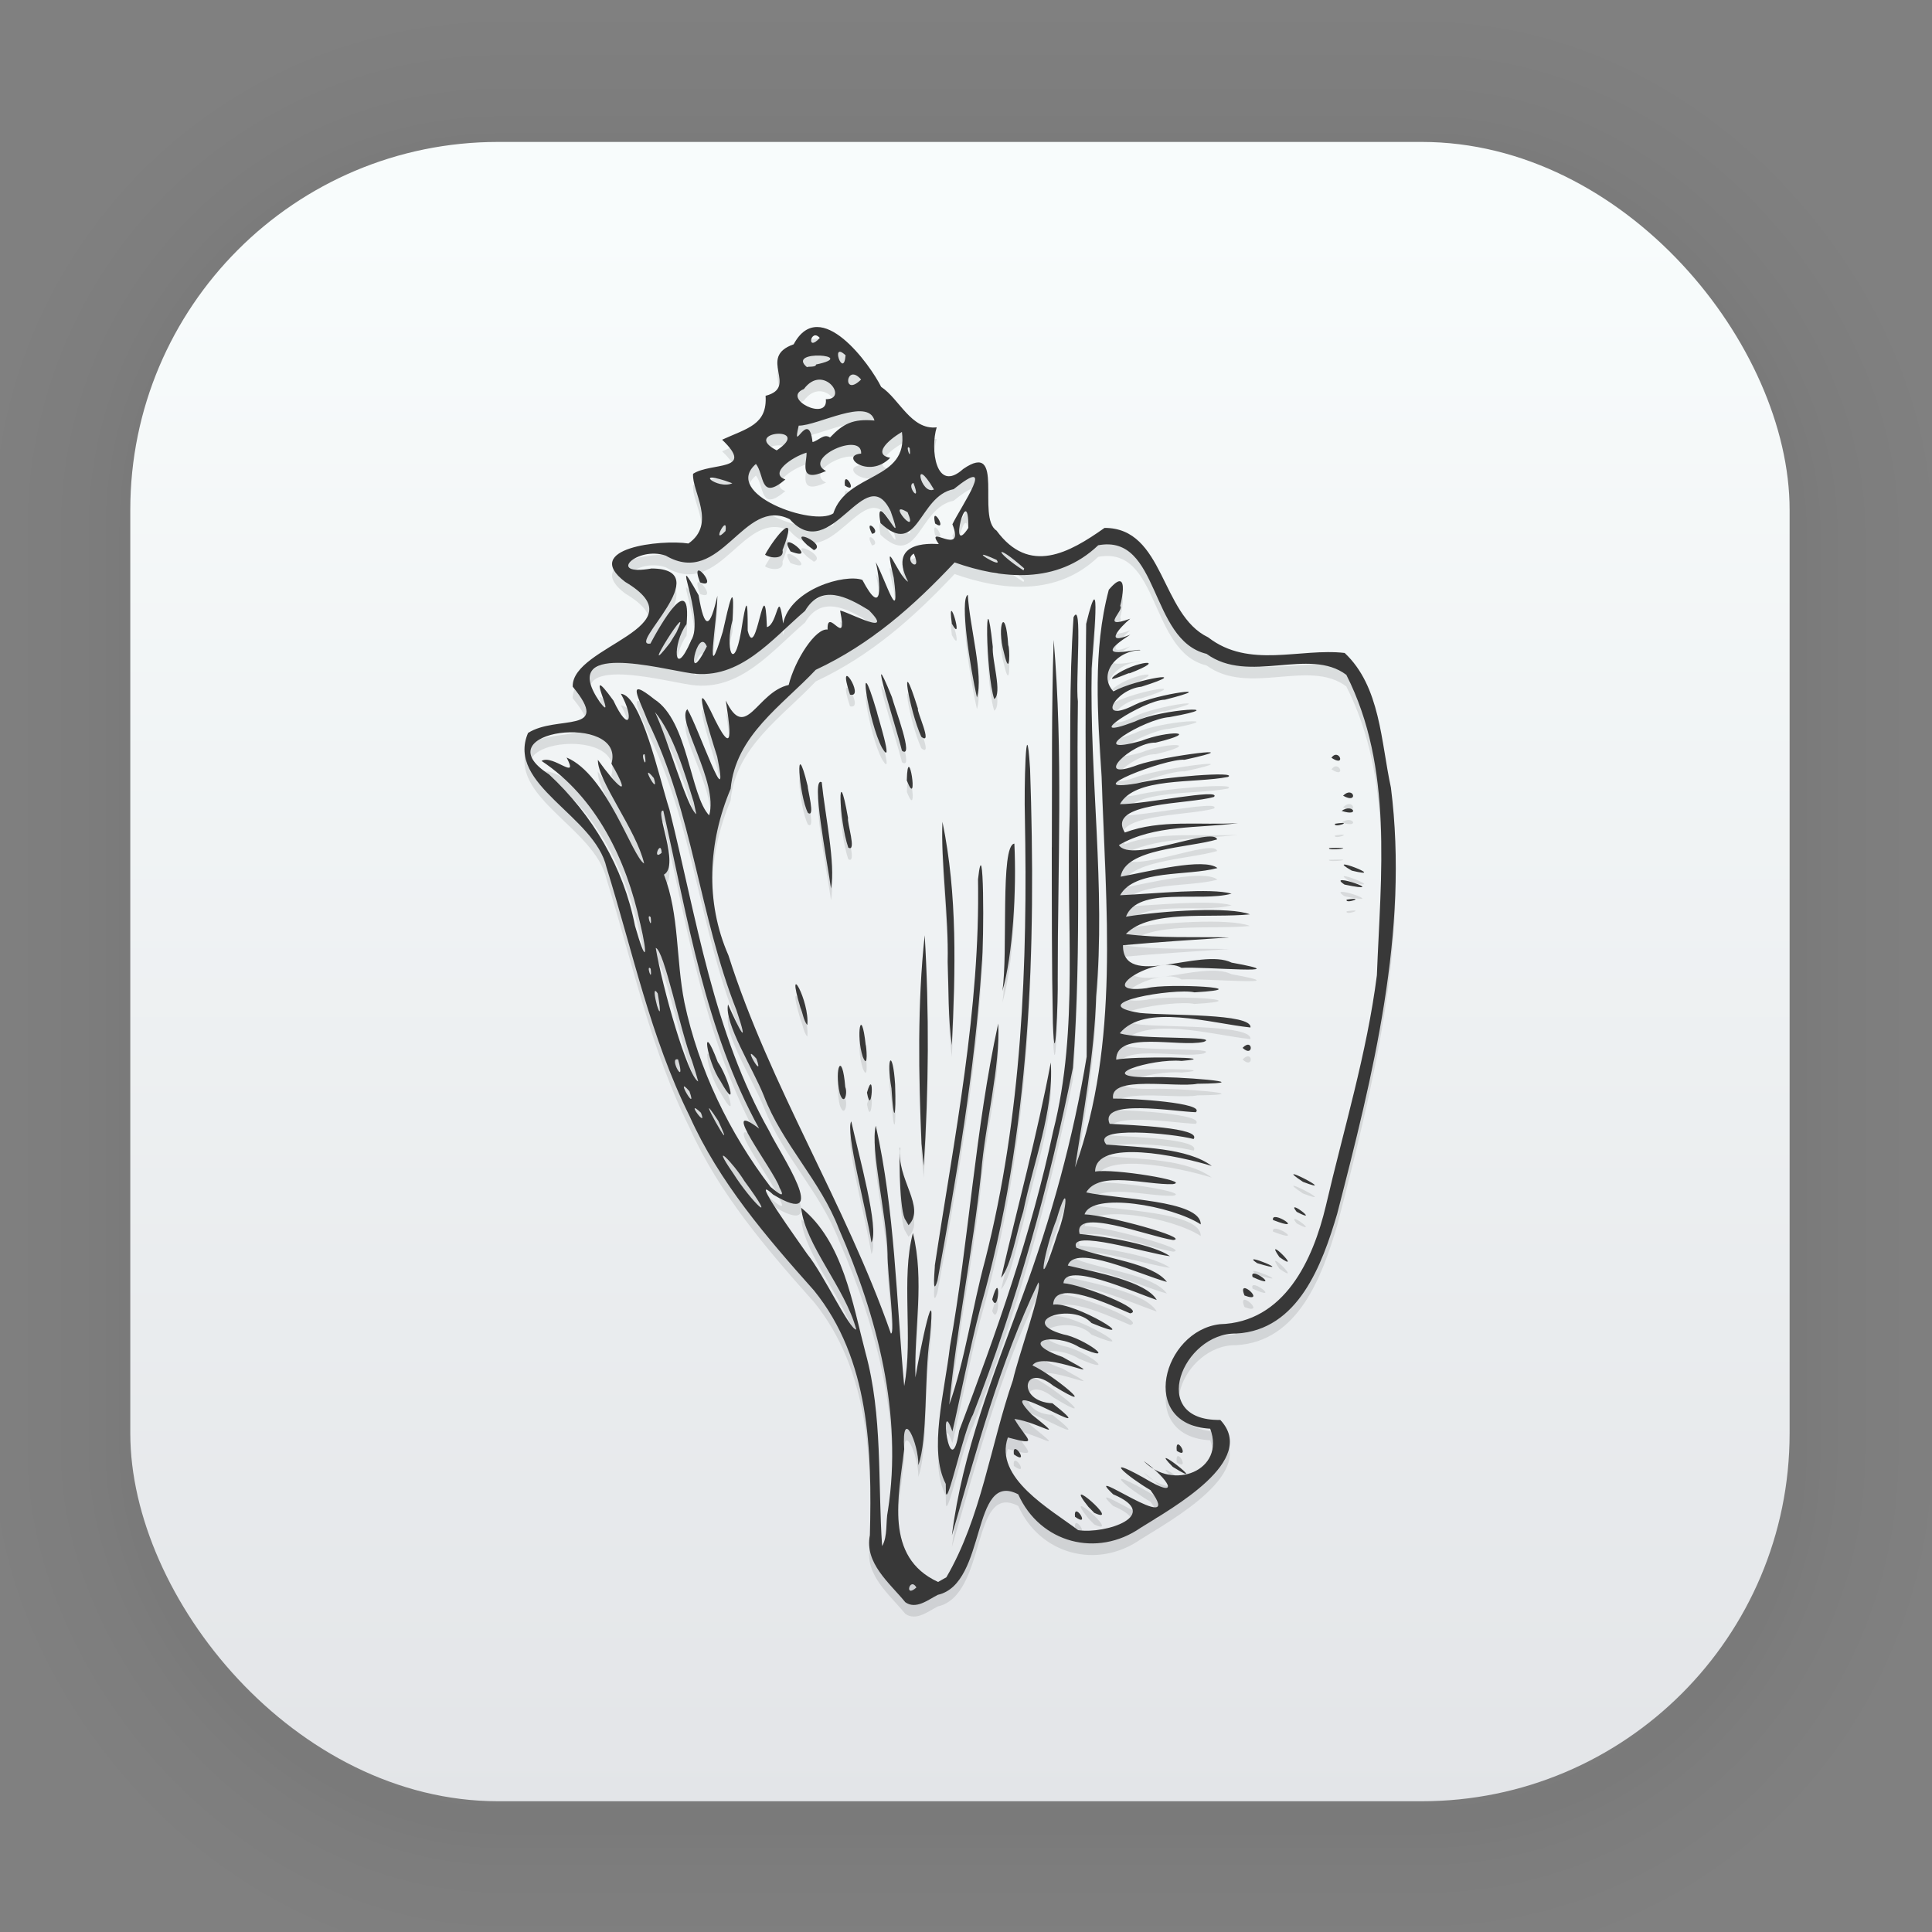 <?xml version="1.0" encoding="UTF-8" standalone="no"?>
<svg
   width="128"
   height="128"
   viewBox="0 0 33.867 33.867"
   version="1.1"
   id="svg2117"
   inkscape:version="1.1.2 (0a00cf5339, 2022-02-04)"
   sodipodi:docname="xonsh.svg"
   xmlns:inkscape="http://www.inkscape.org/namespaces/inkscape"
   xmlns:sodipodi="http://sodipodi.sourceforge.net/DTD/sodipodi-0.dtd"
   xmlns:xlink="http://www.w3.org/1999/xlink"
   xmlns="http://www.w3.org/2000/svg"
   xmlns:svg="http://www.w3.org/2000/svg"
   xmlns:rdf="http://www.w3.org/1999/02/22-rdf-syntax-ns#"
   xmlns:cc="http://creativecommons.org/ns#"
   xmlns:dc="http://purl.org/dc/elements/1.1/">
  <rect x="0" y="0" width="33.867" height="33.867" fill="#808080" stroke="none"/>
  <defs
     id="defs2111">
    <linearGradient
       inkscape:collect="always"
       xlink:href="#linearGradient1630"
       id="linearGradient912"
       gradientUnits="userSpaceOnUse"
       gradientTransform="matrix(0.976,0,0,0.976,-111.889,-37.234)"
       x1="132.211"
       y1="42.152"
       x2="132.211"
       y2="70.68" />
    <linearGradient
       id="linearGradient1630"
       inkscape:collect="always">
      <stop
         id="stop1626"
         offset="0"
         style="stop-color:#f8fcfc;stop-opacity:1;" />
      <stop
         id="stop1628"
         offset="1"
         style="stop-color:#e3e5e8;stop-opacity:1" />
    </linearGradient>
    <linearGradient
       id="linearGradient895">
      <stop
         id="stop3335"
         offset="0" />
      <stop
         id="stop3337"
         offset="1"
         stop-opacity="0" />
    </linearGradient>
  </defs>
  <sodipodi:namedview
     id="base"
     pagecolor="#ffffff"
     bordercolor="#666666"
     borderopacity="1.0"
     inkscape:pageopacity="0.0"
     inkscape:pageshadow="2"
     inkscape:zoom="3.959798"
     inkscape:cx="-0.63134534"
     inkscape:cy="72.099637"
     inkscape:document-units="mm"
     inkscape:current-layer="layer1"
     inkscape:document-rotation="0"
     showgrid="false"
     units="px"
     inkscape:window-width="1920"
     inkscape:window-height="1007"
     inkscape:window-x="0"
     inkscape:window-y="0"
     inkscape:window-maximized="1"
     showguides="true"
     inkscape:guide-bbox="true"
     inkscape:pagecheckerboard="0" />
  <g
     inkscape:label="Capa 1"
     inkscape:groupmode="layer"
     id="layer1">
    <g
       style="opacity:0.14"
       transform="matrix(0.976,0,0,0.976,-65.83,-36.915)"
       id="g1702">
      <rect
         ry="6.61"
         rx="6.61"
         y="40.71"
         x="69.84"
         height="29.811"
         width="29.811"
         id="rect1634"
         style="fill:none;fill-opacity:1;stroke:#000000;stroke-width:0.1;stroke-linecap:round;stroke-linejoin:round;stroke-miterlimit:4;stroke-dasharray:none;stroke-opacity:0.02" />
      <rect
         style="fill:none;fill-opacity:1;stroke:#000000;stroke-width:0.2;stroke-linecap:round;stroke-linejoin:round;stroke-miterlimit:4;stroke-dasharray:none;stroke-opacity:0.02"
         id="rect1638"
         width="29.811"
         height="29.811"
         x="69.84"
         y="40.71"
         rx="6.61"
         ry="6.61" />
      <rect
         ry="6.61"
         rx="6.61"
         y="40.71"
         x="69.84"
         height="29.811"
         width="29.811"
         id="rect1640"
         style="fill:none;fill-opacity:1;stroke:#000000;stroke-width:0.3;stroke-linecap:round;stroke-linejoin:round;stroke-miterlimit:4;stroke-dasharray:none;stroke-opacity:0.02" />
      <rect
         style="fill:none;fill-opacity:1;stroke:#000000;stroke-width:0.4;stroke-linecap:round;stroke-linejoin:round;stroke-miterlimit:4;stroke-dasharray:none;stroke-opacity:0.02"
         id="rect1642"
         width="29.811"
         height="29.811"
         x="69.84"
         y="40.71"
         rx="6.61"
         ry="6.61" />
      <rect
         ry="6.61"
         rx="6.61"
         y="40.71"
         x="69.84"
         height="29.811"
         width="29.811"
         id="rect1644"
         style="fill:none;fill-opacity:1;stroke:#000000;stroke-width:0.5;stroke-linecap:round;stroke-linejoin:round;stroke-miterlimit:4;stroke-dasharray:none;stroke-opacity:0.02" />
      <rect
         style="fill:none;fill-opacity:1;stroke:#000000;stroke-width:0.6;stroke-linecap:round;stroke-linejoin:round;stroke-miterlimit:4;stroke-dasharray:none;stroke-opacity:0.02"
         id="rect1646"
         width="29.811"
         height="29.811"
         x="69.84"
         y="40.71"
         rx="6.61"
         ry="6.61" />
      <rect
         ry="6.61"
         rx="6.61"
         y="40.71"
         x="69.84"
         height="29.811"
         width="29.811"
         id="rect1648"
         style="fill:none;fill-opacity:1;stroke:#000000;stroke-width:0.7;stroke-linecap:round;stroke-linejoin:round;stroke-miterlimit:4;stroke-dasharray:none;stroke-opacity:0.02" />
      <rect
         style="fill:none;fill-opacity:1;stroke:#000000;stroke-width:0.8;stroke-linecap:round;stroke-linejoin:round;stroke-miterlimit:4;stroke-dasharray:none;stroke-opacity:0.02"
         id="rect1650"
         width="29.811"
         height="29.811"
         x="69.84"
         y="40.71"
         rx="6.61"
         ry="6.61" />
      <rect
         ry="6.61"
         rx="6.61"
         y="40.71"
         x="69.84"
         height="29.811"
         width="29.811"
         id="rect1652"
         style="fill:none;fill-opacity:1;stroke:#000000;stroke-width:1;stroke-linecap:round;stroke-linejoin:round;stroke-miterlimit:4;stroke-dasharray:none;stroke-opacity:0.02" />
      <rect
         style="fill:none;fill-opacity:1;stroke:#000000;stroke-width:1.2;stroke-linecap:round;stroke-linejoin:round;stroke-miterlimit:4;stroke-dasharray:none;stroke-opacity:0.02"
         id="rect1654"
         width="29.811"
         height="29.811"
         x="69.84"
         y="40.71"
         rx="6.61"
         ry="6.61" />
      <rect
         ry="6.61"
         rx="6.61"
         y="40.71"
         x="69.84"
         height="29.811"
         width="29.811"
         id="rect1656"
         style="fill:none;fill-opacity:1;stroke:#000000;stroke-width:1.4;stroke-linecap:round;stroke-linejoin:round;stroke-miterlimit:4;stroke-dasharray:none;stroke-opacity:0.02" />
      <rect
         style="fill:none;fill-opacity:1;stroke:#000000;stroke-width:1.6;stroke-linecap:round;stroke-linejoin:round;stroke-miterlimit:4;stroke-dasharray:none;stroke-opacity:0.02"
         id="rect1658"
         width="29.811"
         height="29.811"
         x="69.84"
         y="40.71"
         rx="6.61"
         ry="6.61" />
      <rect
         ry="6.61"
         rx="6.61"
         y="40.71"
         x="69.84"
         height="29.811"
         width="29.811"
         id="rect1660"
         style="fill:none;fill-opacity:1;stroke:#000000;stroke-width:1.8;stroke-linecap:round;stroke-linejoin:round;stroke-miterlimit:4;stroke-dasharray:none;stroke-opacity:0.02" />
      <rect
         style="fill:none;fill-opacity:1;stroke:#000000;stroke-width:2;stroke-linecap:round;stroke-linejoin:round;stroke-miterlimit:4;stroke-dasharray:none;stroke-opacity:0.02"
         id="rect1662"
         width="29.811"
         height="29.811"
         x="69.84"
         y="40.71"
         rx="6.61"
         ry="6.61" />
      <rect
         ry="6.61"
         rx="6.61"
         y="40.71"
         x="69.84"
         height="29.811"
         width="29.811"
         id="rect1664"
         style="fill:none;fill-opacity:1;stroke:#000000;stroke-width:2.2;stroke-linecap:round;stroke-linejoin:round;stroke-miterlimit:4;stroke-dasharray:none;stroke-opacity:0.02" />
      <rect
         style="fill:none;fill-opacity:1;stroke:#000000;stroke-width:2.6;stroke-linecap:round;stroke-linejoin:round;stroke-miterlimit:4;stroke-dasharray:none;stroke-opacity:0.02"
         id="rect1666"
         width="29.811"
         height="29.811"
         x="69.84"
         y="40.71"
         rx="6.61"
         ry="6.61" />
      <rect
         ry="6.61"
         rx="6.61"
         y="40.71"
         x="69.84"
         height="29.811"
         width="29.811"
         id="rect1668"
         style="fill:none;fill-opacity:1;stroke:#000000;stroke-width:3;stroke-linecap:round;stroke-linejoin:round;stroke-miterlimit:4;stroke-dasharray:none;stroke-opacity:0.02" />
      <rect
         style="fill:none;fill-opacity:1;stroke:#000000;stroke-width:3.4;stroke-linecap:round;stroke-linejoin:round;stroke-miterlimit:4;stroke-dasharray:none;stroke-opacity:0.02"
         id="rect1670"
         width="29.811"
         height="29.811"
         x="69.84"
         y="40.71"
         rx="6.61"
         ry="6.61" />
      <rect
         ry="6.61"
         rx="6.61"
         y="40.71"
         x="69.84"
         height="29.811"
         width="29.811"
         id="rect1672"
         style="fill:none;fill-opacity:1;stroke:#000000;stroke-width:3.8;stroke-linecap:round;stroke-linejoin:round;stroke-miterlimit:4;stroke-dasharray:none;stroke-opacity:0.02" />
      <rect
         style="fill:none;fill-opacity:1;stroke:#000000;stroke-width:4.2;stroke-linecap:round;stroke-linejoin:round;stroke-miterlimit:4;stroke-dasharray:none;stroke-opacity:0.02"
         id="rect1674"
         width="29.811"
         height="29.811"
         x="69.84"
         y="40.71"
         rx="6.61"
         ry="6.61" />
      <rect
         ry="6.61"
         rx="6.61"
         y="40.71"
         x="69.84"
         height="29.811"
         width="29.811"
         id="rect1676"
         style="fill:none;fill-opacity:1;stroke:#000000;stroke-width:4.6;stroke-linecap:round;stroke-linejoin:round;stroke-miterlimit:4;stroke-dasharray:none;stroke-opacity:0.02" />
      <rect
         style="fill:none;fill-opacity:1;stroke:#000000;stroke-width:5;stroke-linecap:round;stroke-linejoin:round;stroke-miterlimit:4;stroke-dasharray:none;stroke-opacity:0.02"
         id="rect1678"
         width="29.811"
         height="29.811"
         x="69.84"
         y="40.71"
         rx="6.61"
         ry="6.61" />
    </g>
    <rect
       style="fill:url(#linearGradient912);fill-opacity:1;stroke-width:2.688;stroke-linecap:round;stroke-linejoin:round"
       id="rect910"
       width="29.087"
       height="29.087"
       x="2.284"
       y="2.488"
       rx="6.449"
       ry="6.449" />
    <g
       id="g967"
       transform="matrix(1.106,0,0,1.106,-1.639,-0.92)">
      <path
         style="opacity:0.1;stroke-width:0.46"
         d="m 15.828,26.407 c -0.251,-0.306 -0.646,-0.618 -0.559,-1.059 0.035,-1.337 -0.002,-2.787 -0.885,-3.878 -0.755,-0.847 -1.503,-1.717 -1.973,-2.765 -0.619,-1.245 -0.904,-2.621 -1.315,-3.937 -0.186,-0.828 -1.597,-1.308 -1.245,-2.135 0.456,-0.292 1.335,0.029 0.708,-0.734 -0.02,-0.652 2.046,-0.939 0.831,-1.661 -0.702,-0.534 0.57,-0.675 1.003,-0.608 0.451,-0.314 0.049,-0.834 0.074,-1.105 0.291,-0.187 0.99,-0.033 0.46,-0.54 0.398,-0.182 0.719,-0.237 0.689,-0.696 0.534,-0.137 -0.143,-0.611 0.445,-0.816 0.42,-0.783 1.214,0.325 1.387,0.675 0.287,0.187 0.474,0.687 0.88,0.641 -0.105,0.333 -0.017,1.056 0.42,0.66 0.675,-0.465 0.206,0.769 0.528,0.976 0.519,0.708 1.15,0.356 1.712,-0.042 0.95,-0.002 0.886,1.373 1.642,1.734 0.651,0.505 1.458,0.166 2.164,0.248 0.567,0.531 0.575,1.411 0.733,2.133 0.289,2.283 -0.285,4.562 -0.852,6.757 -0.237,0.801 -0.614,1.843 -1.599,1.897 -0.849,-0.018 -1.416,1.389 -0.253,1.369 0.602,0.642 -0.751,1.389 -1.262,1.709 -0.691,0.48 -1.594,0.244 -1.941,-0.53 -0.751,-0.39 -0.49,1.416 -1.274,1.593 -0.153,0.077 -0.348,0.241 -0.52,0.114 z m 0.179,-0.231 c -0.107,-0.176 -0.197,0.179 0,0 z m 0.475,-0.162 c 0.555,-0.954 0.696,-2.087 1.054,-3.123 0.092,-0.406 0.474,-1.455 0.404,-1.55 -0.612,1.275 -0.979,2.657 -1.371,4.01 0.162,-1.309 0.665,-2.56 1.119,-3.795 0.454,-1.227 0.806,-2.504 1.017,-3.793 0.014,-2.286 -0.036,-4.574 -0.008,-6.859 0.257,-1.06 0.104,0.352 0.087,0.706 -0.034,1.733 0.223,3.463 0.071,5.197 -0.024,0.898 -0.208,1.886 -0.334,2.712 0.711,-1.977 0.488,-4.128 0.422,-6.187 -0.062,-0.986 -0.144,-2.005 0.113,-2.969 0.376,-0.443 0.158,0.356 0.179,0.256 0.079,0.065 -0.338,0.381 0.161,0.203 -0.167,0.138 -0.426,0.432 -1.17e-4,0.253 -0.714,0.458 0.167,0.198 0.159,0.247 -0.378,0.006 -0.679,0.382 -0.426,0.652 0.361,-0.198 1.324,-0.352 0.443,-0.074 -0.425,0.044 -0.724,0.602 -0.105,0.287 0.346,-0.176 1.425,-0.32 0.478,-0.081 -0.336,0.002 -1.401,0.696 -0.476,0.346 0.421,-0.207 1.609,-0.263 0.549,-0.07 -0.404,0.026 -1.395,0.64 -0.448,0.376 0.426,-0.169 0.981,-0.153 0.229,0.028 -0.39,-0.009 -1.031,0.637 -0.282,0.353 0.413,-0.142 1.859,-0.325 0.74,-0.081 -0.303,-0.026 -1.726,0.532 -0.759,0.375 0.392,-0.102 1.626,-0.199 1.447,-0.103 -0.532,0.106 -1.474,-0.002 -1.712,0.431 0.36,0.008 1.618,-0.257 1.491,-0.115 -0.401,0.123 -1.717,0.075 -1.414,0.565 0.571,-0.213 1.195,-0.112 1.793,-0.149 -0.631,0.085 -1.324,0.021 -1.887,0.348 0.185,0.295 1.496,-0.3 1.557,-0.09 -0.449,0.136 -1.458,0.139 -1.529,0.591 0.448,-0.083 1.32,-0.305 1.534,-0.137 -0.483,0.132 -1.31,0.017 -1.543,0.431 0.546,-0.024 1.433,-0.12 1.767,-0.025 -0.504,0.14 -1.485,-0.123 -1.674,0.365 0.6,-0.097 1.659,-0.161 1.964,-0.037 -0.619,0.064 -1.59,-0.082 -1.965,0.312 0.542,0.07 1.092,0.041 1.638,0.054 -0.562,0.037 -1.124,0.072 -1.684,0.123 -0.007,0.707 1.224,0.031 1.722,0.276 1.12,0.202 -0.454,0.059 -0.794,0.083 -0.386,-0.232 -1.437,0.437 -0.553,0.322 0.333,-0.085 1.837,0.003 0.758,0.066 -0.314,-0.073 -1.804,0.177 -0.861,0.327 0.441,0.045 1.781,0.003 1.748,0.23 -0.627,-0.065 -1.683,-0.388 -2.071,0.092 0.328,0.107 1.605,0.036 1.33,0.136 -0.394,0.091 -1.387,-0.189 -1.387,0.282 0.233,-0.056 1.757,-0.041 1.037,0.02 -0.471,-0.045 -1.47,0.269 -0.47,0.259 0.33,-0.02 1.783,0.091 0.72,0.103 -0.334,0.067 -1.398,-0.142 -1.336,0.235 0.31,-0.005 1.469,0.069 1.311,0.216 -0.344,-0.01 -1.54,-0.221 -1.366,0.184 0.356,0.021 1.464,0.061 1.331,0.241 -0.328,-0.089 -1.644,-0.215 -1.382,0.088 0.542,0.045 1.288,0.05 1.67,0.339 -0.51,-0.158 -1.843,-0.444 -1.849,0.089 0.283,-0.054 1.546,0.153 1.23,0.199 -0.418,0.015 -1.167,-0.221 -1.371,0.131 0.491,0.109 1.819,0.119 1.815,0.507 -0.455,-0.298 -1.727,-0.519 -1.841,-0.159 0.344,0.01 1.688,0.376 1.405,0.407 -0.388,-0.056 -1.593,-0.534 -1.484,-0.097 0.457,0.047 1.18,0.172 1.433,0.353 -0.348,-0.039 -1.626,-0.444 -1.484,-0.134 0.433,0.168 1.217,0.244 1.435,0.542 -0.423,-0.113 -1.458,-0.611 -1.571,-0.26 0.438,0.104 1.245,0.251 1.41,0.546 -0.374,-0.127 -1.454,-0.618 -1.479,-0.266 0.278,0.017 1.329,0.428 1.057,0.478 -0.305,-0.127 -1.203,-0.565 -1.22,-0.138 0.33,-0.058 1.505,0.664 0.608,0.291 -0.308,-0.336 -1.195,-0.03 -0.448,0.18 0.327,0.055 0.923,0.494 0.252,0.202 -0.385,-0.238 -1.008,-0.102 -0.264,0.156 0.906,0.497 -0.309,-0.129 -0.476,0.134 0.31,0.137 1.127,0.81 0.332,0.323 -0.487,-0.391 -0.59,0.253 -0.015,0.277 0.92,0.73 -1.015,-0.533 -0.329,0.178 0.577,0.462 0.124,0.126 -0.274,0.07 0.192,0.333 0.418,0.434 -0.104,0.294 -0.223,0.642 0.678,1.138 1.114,1.469 0.435,0.067 1.345,-0.236 0.555,-0.568 -0.554,-0.528 1.176,0.732 0.592,-0.066 -0.353,-0.205 -0.79,-0.576 -0.113,-0.199 0.633,0.382 0.39,0.014 0.004,-0.264 0.46,0.483 1.303,0.151 1.055,-0.511 -1.148,-0.062 -0.751,-1.55 0.152,-1.656 1.024,-0.029 1.477,-1.015 1.682,-1.879 0.282,-1.213 0.65,-2.414 0.808,-3.652 0.061,-1.589 0.262,-3.291 -0.484,-4.761 C 22.234,11.267 21.274,11.868 20.605,11.379 19.693,11.16 19.87,9.473 18.888,9.658 18.231,10.285 17.359,10.194 16.612,9.93 c -0.653,0.695 -1.329,1.294 -2.201,1.702 -0.534,0.568 -1.27,1.039 -1.349,1.887 -0.356,0.844 -0.407,1.79 -0.035,2.638 0.661,2.082 1.855,3.935 2.575,5.994 0.075,0.016 -0.056,-0.949 -0.053,-1.262 -0.011,-0.607 -0.279,-1.672 -0.186,-2.031 0.303,1.353 0.324,2.751 0.45,4.126 0.147,-0.783 -0.054,-1.697 0.138,-2.426 0.188,0.753 0.017,1.522 0.04,2.29 0.066,-0.405 0.342,-1.753 0.227,-0.618 -0.09,0.611 -0.029,1.596 -0.181,2.008 0.008,-0.343 -0.267,-0.954 -0.224,-0.253 -0.086,0.744 -0.321,1.711 0.537,2.104 l 0.135,-0.076 z m 2.038,-0.958 c -0.028,-0.264 0.266,0.189 0,0 z m 0.213,-0.157 c -0.456,-0.568 0.549,0.306 0.093,0.095 l -0.093,-0.095 z m -2.261,-0.364 c -0.276,-0.531 -0.02,-1.435 0.066,-2.177 0.303,-1.699 0.398,-3.435 0.765,-5.12 0.038,0.666 -0.208,1.6 -0.27,2.366 -0.13,1.229 -0.388,2.451 -0.506,3.676 0.252,-0.709 0.363,-1.536 0.568,-2.289 0.586,-2.301 0.676,-4.686 0.631,-7.05 -0.014,-0.352 0.015,-1.794 0.082,-0.741 0.098,2.866 0.008,5.778 -0.789,8.551 -0.16,0.603 -0.337,1.505 -0.442,1.954 -0.221,-0.644 -0.042,0.907 0.108,-0.015 0.59,-1.553 1.144,-3.121 1.49,-4.749 0.415,-1.635 0.195,-3.341 0.262,-5.009 0.016,-1.044 -0.013,-2.092 0.06,-3.134 0.147,-0.286 0.028,1.007 0.069,1.336 -0.029,1.935 0.066,3.878 -0.079,5.807 -0.377,1.874 -0.891,3.717 -1.585,5.498 -0.15,0.256 -0.405,1.468 -0.428,1.235 -6.44e-4,-0.047 -0.001,-0.093 -0.002,-0.14 z m 3.598,-0.27 c -0.458,-0.462 0.654,0.406 0,0 z m -2.519,-0.198 c -0.03,-0.265 0.268,0.19 0,0 z m 2.582,-0.056 c -0.032,-0.291 0.229,0.149 0,0 z m -2.925,-2.401 c 0.143,-0.517 0.107,0.268 0,0 z m 3.999,-0.061 c -0.133,-0.321 0.373,0.138 0,0 z m -4.908,-0.48 c 0.307,-2.028 0.721,-4.054 0.684,-6.117 0.094,-0.844 0.099,0.962 0.058,1.364 -0.108,1.681 -0.398,3.346 -0.701,5 -0.093,0.291 -0.037,-0.226 -0.041,-0.247 z m 1.05,0.201 c 0.262,-1.138 0.573,-2.27 0.787,-3.415 0.052,0.766 -0.278,1.589 -0.436,2.361 -0.105,0.32 -0.189,0.859 -0.352,1.054 z m 3.986,-0.014 c -0.066,-0.201 0.488,0.225 0,0 z m 0.072,-0.22 c -0.312,-0.208 0.675,0.206 0,-2.4e-5 z m 0.353,-0.096 c -0.272,-0.39 0.404,0.287 0,0 z M 15.294,20.708 c -0.084,-0.532 -0.417,-1.767 -0.32,-1.919 0.12,0.543 0.447,1.705 0.32,1.919 z m 0.526,-0.379 c -0.094,-0.229 -0.086,-1.183 -0.072,-1.124 -0.062,0.498 0.415,0.944 0.134,1.229 -0.021,-0.035 -0.041,-0.07 -0.062,-0.105 z m 5.838,0.023 c -0.034,-0.175 0.55,0.213 0,0 z m 0.375,-0.13 c -0.189,-0.237 0.408,0.215 0,0 z m 0.101,-0.474 c -0.555,-0.368 0.622,0.237 0,0 z m -6.046,-0.594 c -0.046,-1.101 -0.068,-2.227 0.05,-3.315 0.072,1.214 0.063,2.439 -0.015,3.655 -0.011,-0.113 -0.023,-0.226 -0.034,-0.34 z m -0.476,-0.885 c -0.091,-0.509 0.019,-0.648 0.057,-0.066 0.018,0.533 -0.022,0.644 -0.057,0.07 z m -0.389,0.064 c 0.126,-0.444 0.075,0.428 0,0 z m -0.432,0.011 c -0.089,-0.403 0.039,-0.689 0.088,-0.099 0.041,0.098 -0.017,0.315 -0.088,0.099 z m 0.365,-0.58 c -0.11,-0.339 -0.026,-0.84 0.047,-0.186 0.007,-0.011 0.049,0.422 -0.047,0.186 z m 2.997,-3.319 c 0.006,-1.096 -0.007,-2.193 0.029,-3.288 0.152,1.781 0.063,3.584 0.064,5.374 0.008,0.33 -0.044,1.613 -0.076,0.699 -0.019,-0.928 -0.017,-1.857 -0.018,-2.785 z m 3.023,3.179 c 0.167,-0.173 0.18,0.168 0,0 z m -4.674,-1.364 c 0.018,-0.722 -0.11,-1.597 -0.083,-2.22 0.24,1.16 0.206,2.366 0.149,3.542 -0.06,-0.437 -0.049,-0.882 -0.066,-1.321 z m -2.333,0.728 c -0.245,-0.81 0.151,-0.101 0.108,0.275 -0.062,-0.079 -0.069,-0.186 -0.108,-0.275 z m 3.2,-0.266 c 0.093,-0.61 -0.038,-2.314 0.19,-2.335 0.036,0.726 -0.023,1.772 -0.19,2.335 z m 5.457,-1.447 c 0.331,-0.051 -0.031,0.077 0,0 z M 14.653,15.099 c -0.06,-0.431 -0.326,-1.791 -0.147,-1.684 0.054,0.528 0.221,1.296 0.147,1.684 z m 8.139,-0.062 c -0.333,-0.22 0.778,0.163 0,-6e-6 z m 0.115,-0.221 c -0.49,-0.28 0.625,0.15 0,0 z m -7.98,-0.365 c -0.152,-0.441 -0.176,-1.446 -0.004,-0.47 -0.02,0.067 0.142,0.55 0.004,0.47 z m 7.622,0.007 c 0.527,-0.017 -0.048,0.054 0,0 z m 0.092,-0.385 c 0.331,-0.051 -0.031,0.077 0,0 z M 14.287,13.899 c -0.143,-0.274 -0.215,-1.293 -0.004,-0.427 -0.003,0.056 0.126,0.517 0.004,0.427 z m 8.459,-0.031 c 0.177,-0.126 0.302,0.1 0,0 z m 0.023,-0.241 c 0.167,-0.167 0.252,0.143 0,0 z m -6.914,-0.243 c 0.017,-0.675 0.2,0.508 -1.41e-4,0 z m 6.73,-0.359 c 0.118,-0.163 0.243,0.161 0,0 z m -7.12,-0.154 c -0.216,-0.389 -0.422,-1.72 -0.086,-0.581 -0.001,0.022 0.283,0.91 0.086,0.581 z m 0.313,0.042 c -0.081,-0.339 -0.589,-1.907 -0.159,-0.851 0.039,0.157 0.362,0.997 0.159,0.851 z m 0.307,-0.221 c -0.191,-0.417 -0.366,-1.448 -0.052,-0.442 -0.03,0.021 0.244,0.593 0.052,0.442 z M 16.966,12.071 c -0.104,-0.447 -0.277,-1.557 -0.145,-1.627 0.029,0.5 0.252,1.282 0.145,1.627 z m 0.274,0.025 c -0.136,-0.398 -0.156,-2.048 -0.023,-0.83 -0.016,0.208 0.155,0.744 0.023,0.83 z m -2.286,-0.07 c -0.23,-0.696 0.256,0.065 0,0 z m 4.191,-0.299 c 0.322,-0.236 0.908,-0.293 0.229,-0.034 0.099,-0.062 -0.408,0.183 -0.229,0.034 z m -1.751,-0.366 c -0.123,-0.437 0.026,-0.772 0.068,-0.117 0.024,0.02 0.035,0.564 -0.068,0.117 z M 16.569,10.9 c -0.082,-0.6 0.207,0.372 0,0 z m -1.014,14.064 c 0.238,-1.53 -0.166,-3.076 -0.776,-4.471 -0.292,-0.765 -0.897,-1.343 -1.19,-2.111 -0.171,-0.428 -0.632,-1.152 -0.567,-1.447 0.172,0.389 0.349,0.731 0.134,0.093 -0.59,-1.493 -0.692,-3.134 -1.407,-4.585 -0.138,-0.363 -0.36,-0.717 0.107,-0.343 0.535,0.343 0.564,1.524 0.867,1.839 0.152,-0.528 -0.53,-1.508 -0.346,-1.683 0.166,0.266 0.686,1.793 0.473,0.752 -0.121,-0.375 -0.461,-1.488 -0.031,-0.576 0.337,0.672 0.208,-0.019 0.168,-0.313 0.318,0.665 0.487,-0.133 0.996,-0.247 0.101,-0.403 0.429,-0.905 0.617,-0.878 -0.013,-0.379 0.325,0.326 0.201,-0.286 -0.076,-0.101 0.935,0.466 0.453,-0.021 -0.351,-0.216 -0.757,-0.423 -1.012,0.011 -0.525,0.449 -1.029,1.096 -1.8,0.99 -0.493,-0.07 -2.131,-0.527 -1.45,0.458 0.294,0.385 -0.3,-0.737 0.213,-0.027 0.25,0.534 0.339,0.289 0.118,-0.108 0.325,0.032 0.6,1.303 0.771,1.839 0.431,1.726 0.694,3.526 1.583,5.097 0.16,0.339 1.009,1.571 0.059,1.002 -0.418,-0.388 0.422,0.767 0.544,0.947 0.255,0.311 0.666,1.196 0.775,1.193 -0.178,-0.664 -0.816,-1.347 -0.874,-1.931 0.664,0.536 0.811,1.506 1.02,2.299 0.273,0.996 0.193,2.043 0.263,3.064 0.092,-0.159 0.054,-0.383 0.091,-0.559 z m 2.688,-4.391 c 0.155,-0.392 0.188,-0.921 -0.016,-0.225 -0.184,0.446 -0.335,1.288 -0.033,0.376 l 0.049,-0.151 z M 13.281,19.734 c -0.176,-0.287 -0.56,-0.675 -0.176,-0.12 0.28,0.445 0.745,0.893 0.176,0.12 z m 0.556,0.1 c -0.095,-0.279 -0.991,-1.435 -0.322,-0.931 -0.858,-1.557 -1.131,-3.328 -1.519,-5.039 -0.149,-0.028 0.269,0.871 0.01,1.014 0.247,0.639 0.187,1.336 0.325,2.028 0.224,1.058 0.714,2.071 1.365,2.922 0.02,0.012 0.281,0.254 0.139,0.006 z m -0.935,-1.683 c -0.222,-0.321 -0.319,-1.03 -0.043,-0.303 0.16,0.224 0.342,0.838 0.043,0.303 z m -0.035,0.63 c -0.466,-0.714 0.359,0.771 0,0 z M 12.591,18.652 c -0.274,-0.259 0.116,0.285 0,0 z m -0.182,-0.34 c -0.256,-0.295 0.138,0.386 0,0 z m 0.042,-0.477 c -0.19,-0.49 -0.443,-1.765 -0.576,-1.795 0.103,0.622 0.508,2.043 0.673,2.116 l -0.042,-0.146 z m -0.222,-0.027 c -0.162,-0.05 0.137,0.473 0,0 z m 1.242,-0.012 c -0.256,-0.295 0.138,0.386 0,0 z M 11.905,16.763 c -0.159,-0.249 0.127,0.743 0,0 z m -0.112,-0.393 c -0.082,-0.09 0.03,0.253 0,0 z m -0.168,-0.724 c -0.216,-0.998 -0.692,-1.993 -1.562,-2.57 0.181,-0.11 0.6,0.333 0.397,-0.054 0.641,0.269 1.042,1.575 1.229,1.68 -0.122,-0.531 -0.74,-1.307 -0.733,-1.643 0.286,0.403 0.57,0.676 0.215,0.061 0.233,-0.819 -2.08,-0.532 -0.991,0.168 0.69,0.641 1.182,1.472 1.364,2.401 0.179,0.626 0.209,0.499 0.082,-0.041 z m 0.168,-0.093 c -0.082,-0.09 0.03,0.253 0,0 z m 0.174,-1.02 c -0.01,-0.23 -0.16,0.137 0,0 z m 0.671,-0.263 c -0.195,0.029 -0.011,-0.028 0,0 z M 12.478,13.733 c -0.148,-0.48 -0.329,-1.085 -0.615,-1.431 0.207,0.434 0.503,1.509 0.655,1.618 l -0.04,-0.186 z m -0.633,-0.385 c -0.251,-0.306 0.101,0.333 0,0 z m -0.146,-0.376 c -0.081,-0.029 0.051,0.302 0,0 z m 0.985,-1.711 c -0.148,-0.351 -0.372,0.746 0,0 z m -0.252,-0.09 c 0.241,-0.358 -0.371,-1.597 0.121,-0.722 0.097,0.575 0.182,0.521 0.298,0.01 -1.74e-4,0.379 -0.213,1.554 0.086,0.567 0.097,-0.43 0.194,-0.878 0.154,-0.181 -0.121,0.439 0.016,0.858 0.135,0.183 0.081,-0.516 0.109,-0.58 0.105,-0.018 0.137,0.539 0.27,-1.062 0.305,-0.055 0.176,-0.04 0.176,-0.671 0.257,-0.057 0.115,-0.548 0.982,-0.791 1.256,-0.691 0.33,0.627 0.292,0.056 0.213,-0.281 0.162,0.3 0.39,1.055 0.284,0.246 -0.177,-0.747 0.061,-0.028 0.228,0.064 -0.362,-0.705 0.486,-0.592 0.487,-0.599 -0.238,-0.344 0.428,0.226 0.216,-0.313 0.141,-0.29 0.723,-1.123 0.019,-0.556 C 16.035,8.877 16.04,9.871 15.437,9.307 15.322,8.676 15.871,9.89 15.598,9.118 15.197,8.282 14.66,9.991 14,9.246 13.259,8.875 12.916,10.336 12.035,9.824 11.578,9.664 11.08,10.155 11.809,10.026 c 1.066,0.007 -0.408,1.241 -0.019,1.191 0.168,-0.315 0.654,-1.163 0.573,-0.308 -0.227,0.304 -0.207,0.905 0.071,0.263 z m 0.144,-0.925 c -0.184,-0.482 0.33,0.13 0,0 z m 1.031,-0.439 c 0.157,-0.286 0.544,-0.758 0.277,-0.073 0.031,0.157 -0.209,0.127 -0.277,0.073 z m 0.404,-0.051 c -0.243,-0.407 0.49,0.184 0,0 z m 0.263,-0.102 c -0.323,-0.302 0.332,-0.01 0.107,0.081 z m 1.028,-0.178 c -0.143,-0.282 0.167,-0.02 0,0 z m 1,-0.163 c -0.077,-0.337 0.222,0.152 0,0 z M 12.203,11.039 c 0.306,-0.65 -0.662,0.89 -0.102,0.166 z m 5.512,-1.013 C 17.235,9.601 17.236,9.755 17.704,10.056 Z M 15.965,9.79 c -0.182,0.113 0.147,0.326 0,0 z m 1.311,0.1 c -0.551,-0.249 0.137,0.175 0,0 z M 12.981,9.432 c 0.043,-0.3 -0.241,0.255 0,0 z m 3.849,-0.049 c 0.005,-0.793 -0.331,0.508 0,0 z M 15.867,9.135 c -0.361,-0.219 0.185,0.434 0,0 z m -1.178,0.018 c 0.217,-0.657 1.194,-0.511 1.088,-1.291 -0.238,0.14 -0.458,0.359 -0.186,0.41 -0.343,0.347 -0.814,-0.038 -0.46,-0.067 0.016,-0.362 -0.943,0.08 -0.557,0.276 -0.454,0.204 -0.298,-0.146 -0.309,-0.291 -0.239,0.072 -0.6,0.333 -0.335,0.425 -0.409,0.345 -0.328,-0.073 -0.467,-0.246 -0.545,0.474 0.911,0.998 1.226,0.784 z M 14.873,8.713 c -0.032,-0.291 0.229,0.149 0,0 z m 1.086,-0.043 c -0.124,0.04 0.139,0.357 0,-7e-6 z m 0.326,0.104 c -0.351,-0.593 -0.214,0.098 0,0 z M 13.089,8.675 c -0.666,-0.247 -0.232,0.111 0,0 z m 0.703,-0.521 c 0.594,-0.396 -0.582,-0.304 0,0 z m 2.108,-0.035 c -0.082,-0.09 0.03,0.253 0,0 z M 14.638,7.949 c 0.206,-0.216 0.361,-0.299 0.704,-0.268 -0.102,-0.373 -0.897,0.082 -1.201,0.081 -0.115,0.497 0.158,-0.29 0.219,0.26 0.091,-0.017 0.179,-0.142 0.278,-0.072 z m -0.067,-0.606 c 0.372,0.005 -0.042,-0.575 -0.348,-0.161 -0.369,0.149 0.393,0.526 0.348,0.161 z m 0.559,-0.312 c -0.244,-0.281 -0.303,0.298 0,0 z M 14.417,6.793 c 0.703,-0.146 -0.492,-0.246 -0.142,0.044 -0.002,-0.019 0.142,0.007 0.142,-0.044 z m 0.468,-0.146 c -0.253,-0.238 -0.031,0.386 0,0 z M 14.475,6.372 c -0.146,-0.165 -0.218,0.238 0,0 z"
         id="path6" />
      <path
         style="fill:#383838;stroke-width:0.46"
         d="m 15.828,26.223 c -0.251,-0.306 -0.646,-0.618 -0.559,-1.059 0.035,-1.337 -0.002,-2.787 -0.885,-3.878 -0.755,-0.847 -1.503,-1.717 -1.973,-2.765 -0.619,-1.245 -0.904,-2.621 -1.315,-3.937 -0.186,-0.828 -1.597,-1.308 -1.245,-2.135 0.456,-0.292 1.335,0.029 0.708,-0.734 -0.02,-0.652 2.046,-0.939 0.831,-1.661 -0.702,-0.534 0.57,-0.675 1.003,-0.608 0.451,-0.314 0.049,-0.834 0.074,-1.105 0.291,-0.187 0.99,-0.033 0.46,-0.54 0.398,-0.182 0.719,-0.237 0.689,-0.696 0.534,-0.137 -0.143,-0.611 0.445,-0.816 0.42,-0.783 1.214,0.325 1.387,0.675 0.287,0.187 0.474,0.687 0.88,0.641 -0.105,0.333 -0.017,1.056 0.42,0.66 0.675,-0.465 0.206,0.769 0.528,0.976 0.519,0.708 1.15,0.356 1.712,-0.042 0.95,-0.002 0.886,1.373 1.642,1.734 0.651,0.505 1.458,0.166 2.164,0.248 0.567,0.531 0.575,1.411 0.733,2.133 0.289,2.283 -0.285,4.562 -0.852,6.757 -0.237,0.801 -0.614,1.843 -1.599,1.897 -0.849,-0.018 -1.416,1.389 -0.253,1.369 0.602,0.642 -0.751,1.389 -1.262,1.709 -0.691,0.48 -1.594,0.244 -1.941,-0.53 -0.751,-0.39 -0.49,1.416 -1.274,1.593 -0.153,0.077 -0.348,0.241 -0.52,0.114 z m 0.179,-0.231 c -0.107,-0.176 -0.197,0.179 0,0 z m 0.475,-0.162 c 0.555,-0.954 0.696,-2.087 1.054,-3.123 0.092,-0.406 0.474,-1.455 0.404,-1.55 -0.612,1.275 -0.979,2.657 -1.371,4.01 0.162,-1.309 0.665,-2.56 1.119,-3.795 0.454,-1.227 0.806,-2.504 1.017,-3.793 0.014,-2.286 -0.036,-4.574 -0.008,-6.859 0.257,-1.06 0.104,0.352 0.087,0.706 -0.034,1.733 0.223,3.463 0.071,5.197 -0.024,0.898 -0.208,1.886 -0.334,2.712 0.711,-1.977 0.488,-4.128 0.422,-6.187 -0.062,-0.986 -0.144,-2.005 0.113,-2.969 0.376,-0.443 0.158,0.356 0.179,0.256 0.079,0.065 -0.338,0.381 0.161,0.203 -0.167,0.138 -0.426,0.432 -1.17e-4,0.253 -0.714,0.458 0.167,0.198 0.159,0.247 -0.378,0.006 -0.679,0.382 -0.426,0.652 0.361,-0.198 1.324,-0.352 0.443,-0.074 -0.425,0.044 -0.724,0.602 -0.105,0.287 0.346,-0.176 1.425,-0.32 0.478,-0.081 -0.336,0.002 -1.401,0.696 -0.476,0.346 0.421,-0.207 1.609,-0.263 0.549,-0.07 -0.404,0.026 -1.395,0.64 -0.448,0.376 0.426,-0.169 0.981,-0.153 0.229,0.028 -0.39,-0.009 -1.031,0.637 -0.282,0.353 0.413,-0.142 1.859,-0.325 0.74,-0.081 -0.303,-0.026 -1.726,0.532 -0.759,0.375 0.392,-0.102 1.626,-0.199 1.447,-0.103 -0.532,0.106 -1.474,-0.002 -1.712,0.431 0.36,0.008 1.618,-0.257 1.491,-0.115 -0.401,0.123 -1.717,0.075 -1.414,0.565 0.571,-0.213 1.195,-0.112 1.793,-0.149 -0.631,0.085 -1.324,0.021 -1.887,0.348 0.185,0.295 1.496,-0.3 1.557,-0.09 -0.449,0.136 -1.458,0.139 -1.529,0.591 0.448,-0.083 1.32,-0.305 1.534,-0.137 -0.483,0.132 -1.31,0.017 -1.543,0.431 0.546,-0.024 1.433,-0.12 1.767,-0.025 -0.504,0.14 -1.485,-0.123 -1.674,0.365 0.6,-0.097 1.659,-0.161 1.964,-0.037 -0.619,0.064 -1.59,-0.082 -1.965,0.312 0.542,0.07 1.092,0.041 1.638,0.054 -0.562,0.037 -1.124,0.072 -1.684,0.123 -0.007,0.707 1.224,0.031 1.722,0.276 1.12,0.202 -0.454,0.059 -0.794,0.083 -0.386,-0.232 -1.437,0.437 -0.553,0.322 0.333,-0.085 1.837,0.003 0.758,0.066 -0.314,-0.073 -1.804,0.177 -0.861,0.327 0.441,0.045 1.781,0.003 1.748,0.23 -0.627,-0.065 -1.683,-0.388 -2.071,0.092 0.328,0.107 1.605,0.036 1.33,0.136 -0.394,0.091 -1.387,-0.189 -1.387,0.282 0.233,-0.056 1.757,-0.041 1.037,0.02 -0.471,-0.045 -1.47,0.269 -0.47,0.259 0.33,-0.02 1.783,0.091 0.72,0.103 -0.334,0.067 -1.398,-0.142 -1.336,0.235 0.31,-0.005 1.469,0.069 1.311,0.216 -0.344,-0.01 -1.54,-0.221 -1.366,0.184 0.356,0.021 1.464,0.061 1.331,0.241 -0.328,-0.089 -1.644,-0.215 -1.382,0.088 0.542,0.045 1.288,0.05 1.67,0.339 -0.51,-0.158 -1.843,-0.444 -1.849,0.089 0.283,-0.054 1.546,0.153 1.23,0.199 -0.418,0.015 -1.167,-0.221 -1.371,0.131 0.491,0.109 1.819,0.119 1.815,0.507 -0.455,-0.298 -1.727,-0.519 -1.841,-0.159 0.344,0.01 1.688,0.376 1.405,0.407 -0.388,-0.056 -1.593,-0.534 -1.484,-0.097 0.457,0.047 1.18,0.172 1.433,0.353 -0.348,-0.039 -1.626,-0.444 -1.484,-0.134 0.433,0.168 1.217,0.244 1.435,0.542 -0.423,-0.113 -1.458,-0.611 -1.571,-0.26 0.438,0.104 1.245,0.251 1.41,0.546 -0.374,-0.127 -1.454,-0.618 -1.479,-0.266 0.278,0.017 1.329,0.428 1.057,0.478 -0.305,-0.127 -1.203,-0.565 -1.22,-0.138 0.33,-0.058 1.505,0.664 0.608,0.291 -0.308,-0.336 -1.195,-0.03 -0.448,0.18 0.327,0.055 0.923,0.494 0.252,0.202 -0.385,-0.238 -1.008,-0.102 -0.264,0.156 0.906,0.497 -0.309,-0.129 -0.476,0.134 0.31,0.137 1.127,0.81 0.332,0.323 -0.487,-0.391 -0.59,0.253 -0.015,0.277 0.92,0.73 -1.015,-0.533 -0.329,0.178 0.577,0.462 0.124,0.126 -0.274,0.07 0.192,0.333 0.418,0.434 -0.104,0.294 -0.223,0.642 0.678,1.138 1.114,1.469 0.435,0.067 1.345,-0.236 0.555,-0.568 -0.554,-0.528 1.176,0.732 0.592,-0.066 -0.353,-0.205 -0.79,-0.576 -0.113,-0.199 0.633,0.382 0.39,0.014 0.004,-0.264 0.46,0.483 1.303,0.151 1.055,-0.511 -1.148,-0.062 -0.751,-1.55 0.152,-1.656 1.024,-0.029 1.477,-1.015 1.682,-1.879 0.282,-1.213 0.65,-2.414 0.808,-3.652 0.061,-1.589 0.262,-3.291 -0.484,-4.761 C 22.234,11.083 21.274,11.684 20.605,11.195 19.693,10.976 19.87,9.289 18.888,9.474 18.231,10.101 17.359,10.009 16.612,9.746 c -0.653,0.695 -1.329,1.294 -2.201,1.702 -0.534,0.568 -1.27,1.039 -1.349,1.887 -0.356,0.844 -0.407,1.79 -0.035,2.638 0.661,2.082 1.855,3.935 2.575,5.994 0.075,0.016 -0.056,-0.949 -0.053,-1.262 -0.011,-0.607 -0.279,-1.672 -0.186,-2.031 0.303,1.353 0.324,2.751 0.45,4.126 0.147,-0.783 -0.054,-1.697 0.138,-2.426 0.188,0.753 0.017,1.522 0.04,2.29 0.066,-0.405 0.342,-1.753 0.227,-0.618 -0.09,0.611 -0.029,1.596 -0.181,2.008 0.008,-0.343 -0.267,-0.954 -0.224,-0.253 -0.086,0.744 -0.321,1.711 0.537,2.104 l 0.135,-0.076 z m 2.038,-0.958 c -0.028,-0.264 0.266,0.189 0,0 z m 0.213,-0.157 c -0.456,-0.568 0.549,0.306 0.093,0.095 l -0.093,-0.095 z m -2.261,-0.364 c -0.276,-0.531 -0.02,-1.435 0.066,-2.177 0.303,-1.699 0.398,-3.435 0.765,-5.12 0.038,0.666 -0.208,1.6 -0.27,2.366 -0.13,1.229 -0.388,2.451 -0.506,3.676 0.252,-0.709 0.363,-1.536 0.568,-2.289 0.586,-2.301 0.676,-4.686 0.631,-7.05 -0.014,-0.352 0.015,-1.794 0.082,-0.741 0.098,2.866 0.008,5.778 -0.789,8.551 -0.16,0.603 -0.337,1.505 -0.442,1.954 -0.221,-0.644 -0.042,0.907 0.108,-0.015 0.59,-1.553 1.144,-3.121 1.49,-4.749 0.415,-1.635 0.195,-3.341 0.262,-5.009 0.016,-1.044 -0.013,-2.092 0.06,-3.134 0.147,-0.286 0.028,1.007 0.069,1.336 -0.029,1.935 0.066,3.878 -0.079,5.807 -0.377,1.874 -0.891,3.717 -1.585,5.498 -0.15,0.256 -0.405,1.468 -0.428,1.235 -6.44e-4,-0.047 -0.001,-0.093 -0.002,-0.14 z m 3.598,-0.27 c -0.458,-0.462 0.654,0.406 0,0 z m -2.519,-0.198 c -0.03,-0.265 0.268,0.19 0,0 z m 2.582,-0.056 c -0.032,-0.291 0.229,0.149 0,0 z m -2.925,-2.401 c 0.143,-0.517 0.107,0.268 0,0 z m 3.999,-0.061 c -0.133,-0.321 0.373,0.138 0,0 z m -4.908,-0.48 c 0.307,-2.028 0.721,-4.054 0.684,-6.117 0.094,-0.844 0.099,0.962 0.058,1.364 -0.108,1.681 -0.398,3.346 -0.701,5 -0.093,0.291 -0.037,-0.226 -0.041,-0.247 z m 1.05,0.201 c 0.262,-1.138 0.573,-2.27 0.787,-3.415 0.052,0.766 -0.278,1.589 -0.436,2.361 -0.105,0.32 -0.189,0.859 -0.352,1.054 z m 3.986,-0.014 c -0.066,-0.201 0.488,0.225 0,0 z m 0.072,-0.22 c -0.312,-0.208 0.675,0.206 0,-2.4e-5 z m 0.353,-0.096 c -0.272,-0.39 0.404,0.287 0,0 z M 15.294,20.524 c -0.084,-0.532 -0.417,-1.767 -0.32,-1.919 0.12,0.543 0.447,1.705 0.32,1.919 z m 0.526,-0.379 c -0.094,-0.229 -0.086,-1.183 -0.072,-1.124 -0.062,0.498 0.415,0.944 0.134,1.229 -0.021,-0.035 -0.041,-0.07 -0.062,-0.105 z m 5.838,0.023 c -0.034,-0.175 0.55,0.213 0,0 z m 0.375,-0.13 c -0.189,-0.237 0.408,0.215 0,0 z m 0.101,-0.474 c -0.555,-0.368 0.622,0.237 0,0 z M 16.088,18.97 c -0.046,-1.101 -0.068,-2.227 0.05,-3.315 0.072,1.214 0.063,2.439 -0.015,3.655 -0.011,-0.113 -0.023,-0.226 -0.034,-0.34 z m -0.476,-0.885 c -0.091,-0.509 0.019,-0.648 0.057,-0.066 0.018,0.533 -0.022,0.644 -0.057,0.07 z m -0.389,0.064 c 0.126,-0.444 0.075,0.428 0,0 z m -0.432,0.011 c -0.089,-0.403 0.039,-0.689 0.088,-0.099 0.041,0.098 -0.017,0.315 -0.088,0.099 z m 0.365,-0.58 c -0.11,-0.339 -0.026,-0.84 0.047,-0.186 0.007,-0.011 0.049,0.422 -0.047,0.186 z m 2.997,-3.319 c 0.006,-1.096 -0.007,-2.193 0.029,-3.288 0.152,1.781 0.063,3.584 0.064,5.374 0.008,0.33 -0.044,1.613 -0.076,0.699 -0.019,-0.928 -0.017,-1.857 -0.018,-2.785 z m 3.023,3.179 c 0.167,-0.173 0.18,0.168 0,0 z m -4.674,-1.364 c 0.018,-0.722 -0.11,-1.597 -0.083,-2.22 0.24,1.16 0.206,2.366 0.149,3.542 -0.06,-0.437 -0.049,-0.882 -0.066,-1.321 z m -2.333,0.728 c -0.245,-0.81 0.151,-0.101 0.108,0.275 -0.062,-0.079 -0.069,-0.186 -0.108,-0.275 z m 3.2,-0.266 c 0.093,-0.61 -0.038,-2.314 0.19,-2.335 0.036,0.726 -0.023,1.772 -0.19,2.335 z m 5.457,-1.447 c 0.331,-0.051 -0.031,0.077 0,0 z m -8.173,-0.177 c -0.06,-0.431 -0.326,-1.791 -0.147,-1.684 0.054,0.528 0.221,1.296 0.147,1.684 z m 8.139,-0.062 c -0.333,-0.22 0.778,0.163 0,-6e-6 z m 0.115,-0.221 c -0.49,-0.28 0.625,0.15 0,0 z M 14.927,14.266 c -0.152,-0.441 -0.176,-1.446 -0.004,-0.47 -0.02,0.067 0.142,0.55 0.004,0.47 z m 7.622,0.007 c 0.527,-0.017 -0.048,0.054 0,0 z m 0.092,-0.385 c 0.331,-0.051 -0.031,0.077 0,0 z M 14.287,13.715 c -0.143,-0.274 -0.215,-1.293 -0.004,-0.427 -0.003,0.056 0.126,0.517 0.004,0.427 z m 8.459,-0.031 c 0.177,-0.126 0.302,0.1 0,0 z m 0.023,-0.241 c 0.167,-0.167 0.252,0.143 0,0 z M 15.854,13.201 c 0.017,-0.675 0.2,0.508 -1.41e-4,0 z m 6.73,-0.359 c 0.118,-0.163 0.243,0.161 0,0 z m -7.12,-0.154 c -0.216,-0.389 -0.422,-1.72 -0.086,-0.581 -0.001,0.022 0.283,0.91 0.086,0.581 z m 0.313,0.042 c -0.081,-0.339 -0.589,-1.907 -0.159,-0.851 0.039,0.157 0.362,0.997 0.159,0.851 z m 0.307,-0.221 c -0.191,-0.417 -0.366,-1.448 -0.052,-0.442 -0.03,0.021 0.244,0.593 0.052,0.442 z m 0.882,-0.623 c -0.104,-0.447 -0.277,-1.557 -0.145,-1.627 0.029,0.5 0.252,1.282 0.145,1.627 z m 0.274,0.025 C 17.104,11.514 17.085,9.864 17.217,11.082 c -0.016,0.208 0.155,0.744 0.023,0.83 z m -2.286,-0.07 c -0.23,-0.696 0.256,0.065 0,0 z m 4.191,-0.299 c 0.322,-0.236 0.908,-0.293 0.229,-0.034 0.099,-0.062 -0.408,0.183 -0.229,0.034 z M 17.394,11.177 c -0.123,-0.437 0.026,-0.772 0.068,-0.117 0.024,0.02 0.035,0.564 -0.068,0.117 z m -0.826,-0.461 c -0.082,-0.6 0.207,0.372 0,0 z m -1.014,14.064 c 0.238,-1.53 -0.166,-3.076 -0.776,-4.471 -0.292,-0.765 -0.897,-1.343 -1.19,-2.111 -0.171,-0.428 -0.632,-1.152 -0.567,-1.447 0.172,0.389 0.349,0.731 0.134,0.093 -0.59,-1.493 -0.692,-3.134 -1.407,-4.585 -0.138,-0.363 -0.36,-0.717 0.107,-0.343 0.535,0.343 0.564,1.524 0.867,1.839 0.152,-0.528 -0.53,-1.508 -0.346,-1.683 0.166,0.266 0.686,1.793 0.473,0.752 -0.121,-0.375 -0.461,-1.488 -0.031,-0.576 0.337,0.672 0.208,-0.019 0.168,-0.313 0.318,0.665 0.487,-0.133 0.996,-0.247 0.101,-0.403 0.429,-0.905 0.617,-0.878 -0.013,-0.379 0.325,0.326 0.201,-0.286 -0.076,-0.101 0.935,0.466 0.453,-0.021 -0.351,-0.216 -0.757,-0.423 -1.012,0.011 -0.525,0.449 -1.029,1.096 -1.8,0.99 -0.493,-0.07 -2.131,-0.527 -1.45,0.458 0.294,0.385 -0.3,-0.737 0.213,-0.027 0.25,0.534 0.339,0.289 0.118,-0.108 0.325,0.032 0.6,1.303 0.771,1.839 0.431,1.726 0.694,3.526 1.583,5.097 0.16,0.339 1.009,1.571 0.059,1.002 -0.418,-0.388 0.422,0.767 0.544,0.947 0.255,0.311 0.666,1.196 0.775,1.193 -0.178,-0.664 -0.816,-1.347 -0.874,-1.931 0.664,0.536 0.811,1.506 1.02,2.299 0.273,0.996 0.193,2.043 0.263,3.064 0.092,-0.159 0.054,-0.383 0.091,-0.559 z m 2.688,-4.391 c 0.155,-0.392 0.188,-0.921 -0.016,-0.225 -0.184,0.446 -0.335,1.288 -0.033,0.376 l 0.049,-0.151 z m -4.962,-0.839 c -0.176,-0.287 -0.56,-0.675 -0.176,-0.12 0.28,0.445 0.745,0.893 0.176,0.12 z m 0.556,0.1 c -0.095,-0.279 -0.991,-1.435 -0.322,-0.931 -0.858,-1.557 -1.131,-3.328 -1.519,-5.039 -0.149,-0.028 0.269,0.871 0.01,1.014 0.247,0.639 0.187,1.336 0.325,2.028 0.224,1.058 0.714,2.071 1.365,2.922 0.02,0.012 0.281,0.254 0.139,0.006 z m -0.935,-1.683 c -0.222,-0.321 -0.319,-1.03 -0.043,-0.303 0.16,0.224 0.342,0.838 0.043,0.303 z m -0.035,0.63 c -0.466,-0.714 0.359,0.771 0,0 z M 12.591,18.468 c -0.274,-0.259 0.116,0.285 0,0 z m -0.182,-0.34 c -0.256,-0.295 0.138,0.386 0,0 z m 0.042,-0.477 c -0.19,-0.49 -0.443,-1.765 -0.576,-1.795 0.103,0.622 0.508,2.043 0.673,2.116 l -0.042,-0.146 z m -0.222,-0.027 c -0.162,-0.05 0.137,0.473 0,0 z m 1.242,-0.012 c -0.256,-0.295 0.138,0.386 0,0 z m -1.564,-1.033 c -0.159,-0.249 0.127,0.743 0,0 z m -0.112,-0.393 c -0.082,-0.09 0.03,0.253 0,0 z m -0.168,-0.724 c -0.216,-0.998 -0.692,-1.993 -1.562,-2.57 0.181,-0.11 0.6,0.333 0.397,-0.054 0.641,0.269 1.042,1.575 1.229,1.68 -0.122,-0.531 -0.74,-1.307 -0.733,-1.643 0.286,0.403 0.57,0.676 0.215,0.061 0.233,-0.819 -2.08,-0.532 -0.991,0.168 0.69,0.641 1.182,1.472 1.364,2.401 0.179,0.626 0.209,0.499 0.082,-0.041 z m 0.168,-0.093 c -0.082,-0.09 0.03,0.253 0,0 z m 0.174,-1.02 c -0.01,-0.23 -0.16,0.137 0,0 z m 0.671,-0.263 c -0.195,0.029 -0.011,-0.028 0,0 z M 12.478,13.549 c -0.148,-0.48 -0.329,-1.085 -0.615,-1.431 0.207,0.434 0.503,1.509 0.655,1.618 l -0.04,-0.186 z m -0.633,-0.385 c -0.251,-0.306 0.101,0.333 0,0 z M 11.7,12.788 c -0.081,-0.029 0.051,0.302 0,0 z m 0.985,-1.711 c -0.148,-0.351 -0.372,0.746 0,0 z m -0.252,-0.09 c 0.241,-0.358 -0.371,-1.597 0.121,-0.722 0.097,0.575 0.182,0.521 0.298,0.01 -1.74e-4,0.379 -0.213,1.554 0.086,0.567 0.097,-0.43 0.194,-0.878 0.154,-0.181 -0.121,0.439 0.016,0.858 0.135,0.183 0.081,-0.516 0.109,-0.58 0.105,-0.018 0.137,0.539 0.27,-1.062 0.305,-0.055 0.176,-0.04 0.177,-0.671 0.257,-0.057 0.115,-0.548 0.982,-0.791 1.256,-0.691 0.33,0.627 0.292,0.056 0.213,-0.281 0.162,0.3 0.39,1.055 0.284,0.246 -0.177,-0.747 0.061,-0.028 0.228,0.064 C 15.512,9.348 16.36,9.461 16.361,9.455 16.123,9.111 16.789,9.681 16.577,9.141 16.718,8.851 17.3,8.018 16.597,8.585 16.035,8.693 16.04,9.686 15.437,9.122 15.322,8.492 15.871,9.706 15.598,8.934 15.197,8.098 14.66,9.807 14,9.062 13.259,8.69 12.916,10.152 12.035,9.639 11.578,9.479 11.08,9.971 11.809,9.842 c 1.066,0.007 -0.408,1.241 -0.019,1.191 0.168,-0.315 0.654,-1.163 0.573,-0.308 -0.227,0.304 -0.207,0.905 0.071,0.263 z m 0.144,-0.925 c -0.184,-0.482 0.33,0.13 0,0 z m 1.031,-0.439 c 0.157,-0.286 0.544,-0.758 0.277,-0.073 0.031,0.157 -0.209,0.127 -0.277,0.073 z m 0.404,-0.051 c -0.243,-0.407 0.49,0.184 0,0 z m 0.263,-0.102 c -0.323,-0.302 0.332,-0.01 0.107,0.081 z m 1.028,-0.178 c -0.143,-0.282 0.167,-0.02 0,0 z m 1,-0.163 c -0.077,-0.337 0.222,0.152 0,0 z m -4.1,1.726 c 0.306,-0.65 -0.662,0.89 -0.102,0.166 z M 17.715,9.841 C 17.235,9.417 17.236,9.571 17.704,9.872 Z M 15.965,9.606 c -0.182,0.113 0.147,0.326 0,0 z m 1.311,0.099 c -0.551,-0.249 0.137,0.175 0,0 z M 12.981,9.248 c 0.043,-0.3 -0.241,0.255 0,0 z M 16.83,9.199 c 0.005,-0.793 -0.331,0.508 0,0 z M 15.867,8.951 c -0.361,-0.219 0.185,0.434 0,0 z m -1.178,0.018 c 0.217,-0.657 1.194,-0.511 1.088,-1.291 -0.238,0.14 -0.458,0.359 -0.186,0.41 -0.343,0.347 -0.814,-0.038 -0.46,-0.067 0.016,-0.362 -0.943,0.08 -0.557,0.276 -0.454,0.204 -0.298,-0.146 -0.309,-0.291 -0.239,0.072 -0.6,0.333 -0.335,0.425 -0.409,0.345 -0.328,-0.073 -0.467,-0.246 -0.545,0.474 0.911,0.998 1.226,0.784 z M 14.873,8.529 c -0.032,-0.291 0.229,0.149 0,0 z m 1.086,-0.043 c -0.124,0.04 0.139,0.357 0,-6.9e-6 z m 0.326,0.104 c -0.351,-0.593 -0.214,0.098 0,0 z M 13.089,8.491 c -0.666,-0.247 -0.232,0.111 0,0 z m 0.703,-0.521 c 0.594,-0.396 -0.582,-0.304 0,0 z m 2.108,-0.035 c -0.082,-0.09 0.03,0.253 0,0 z M 14.638,7.765 c 0.206,-0.216 0.361,-0.299 0.704,-0.268 -0.102,-0.373 -0.897,0.082 -1.201,0.081 -0.115,0.497 0.158,-0.29 0.219,0.26 0.091,-0.017 0.179,-0.142 0.278,-0.072 z m -0.067,-0.606 c 0.372,0.005 -0.042,-0.575 -0.348,-0.161 -0.369,0.149 0.393,0.526 0.348,0.161 z m 0.559,-0.312 c -0.244,-0.281 -0.303,0.298 0,0 z m -0.714,-0.238 c 0.703,-0.146 -0.492,-0.246 -0.142,0.044 -0.002,-0.019 0.142,0.007 0.142,-0.044 z m 0.468,-0.146 c -0.253,-0.238 -0.031,0.386 0,0 z M 14.475,6.188 c -0.146,-0.165 -0.218,0.238 0,0 z"
         id="path10" />
    </g>
  </g>
</svg>
